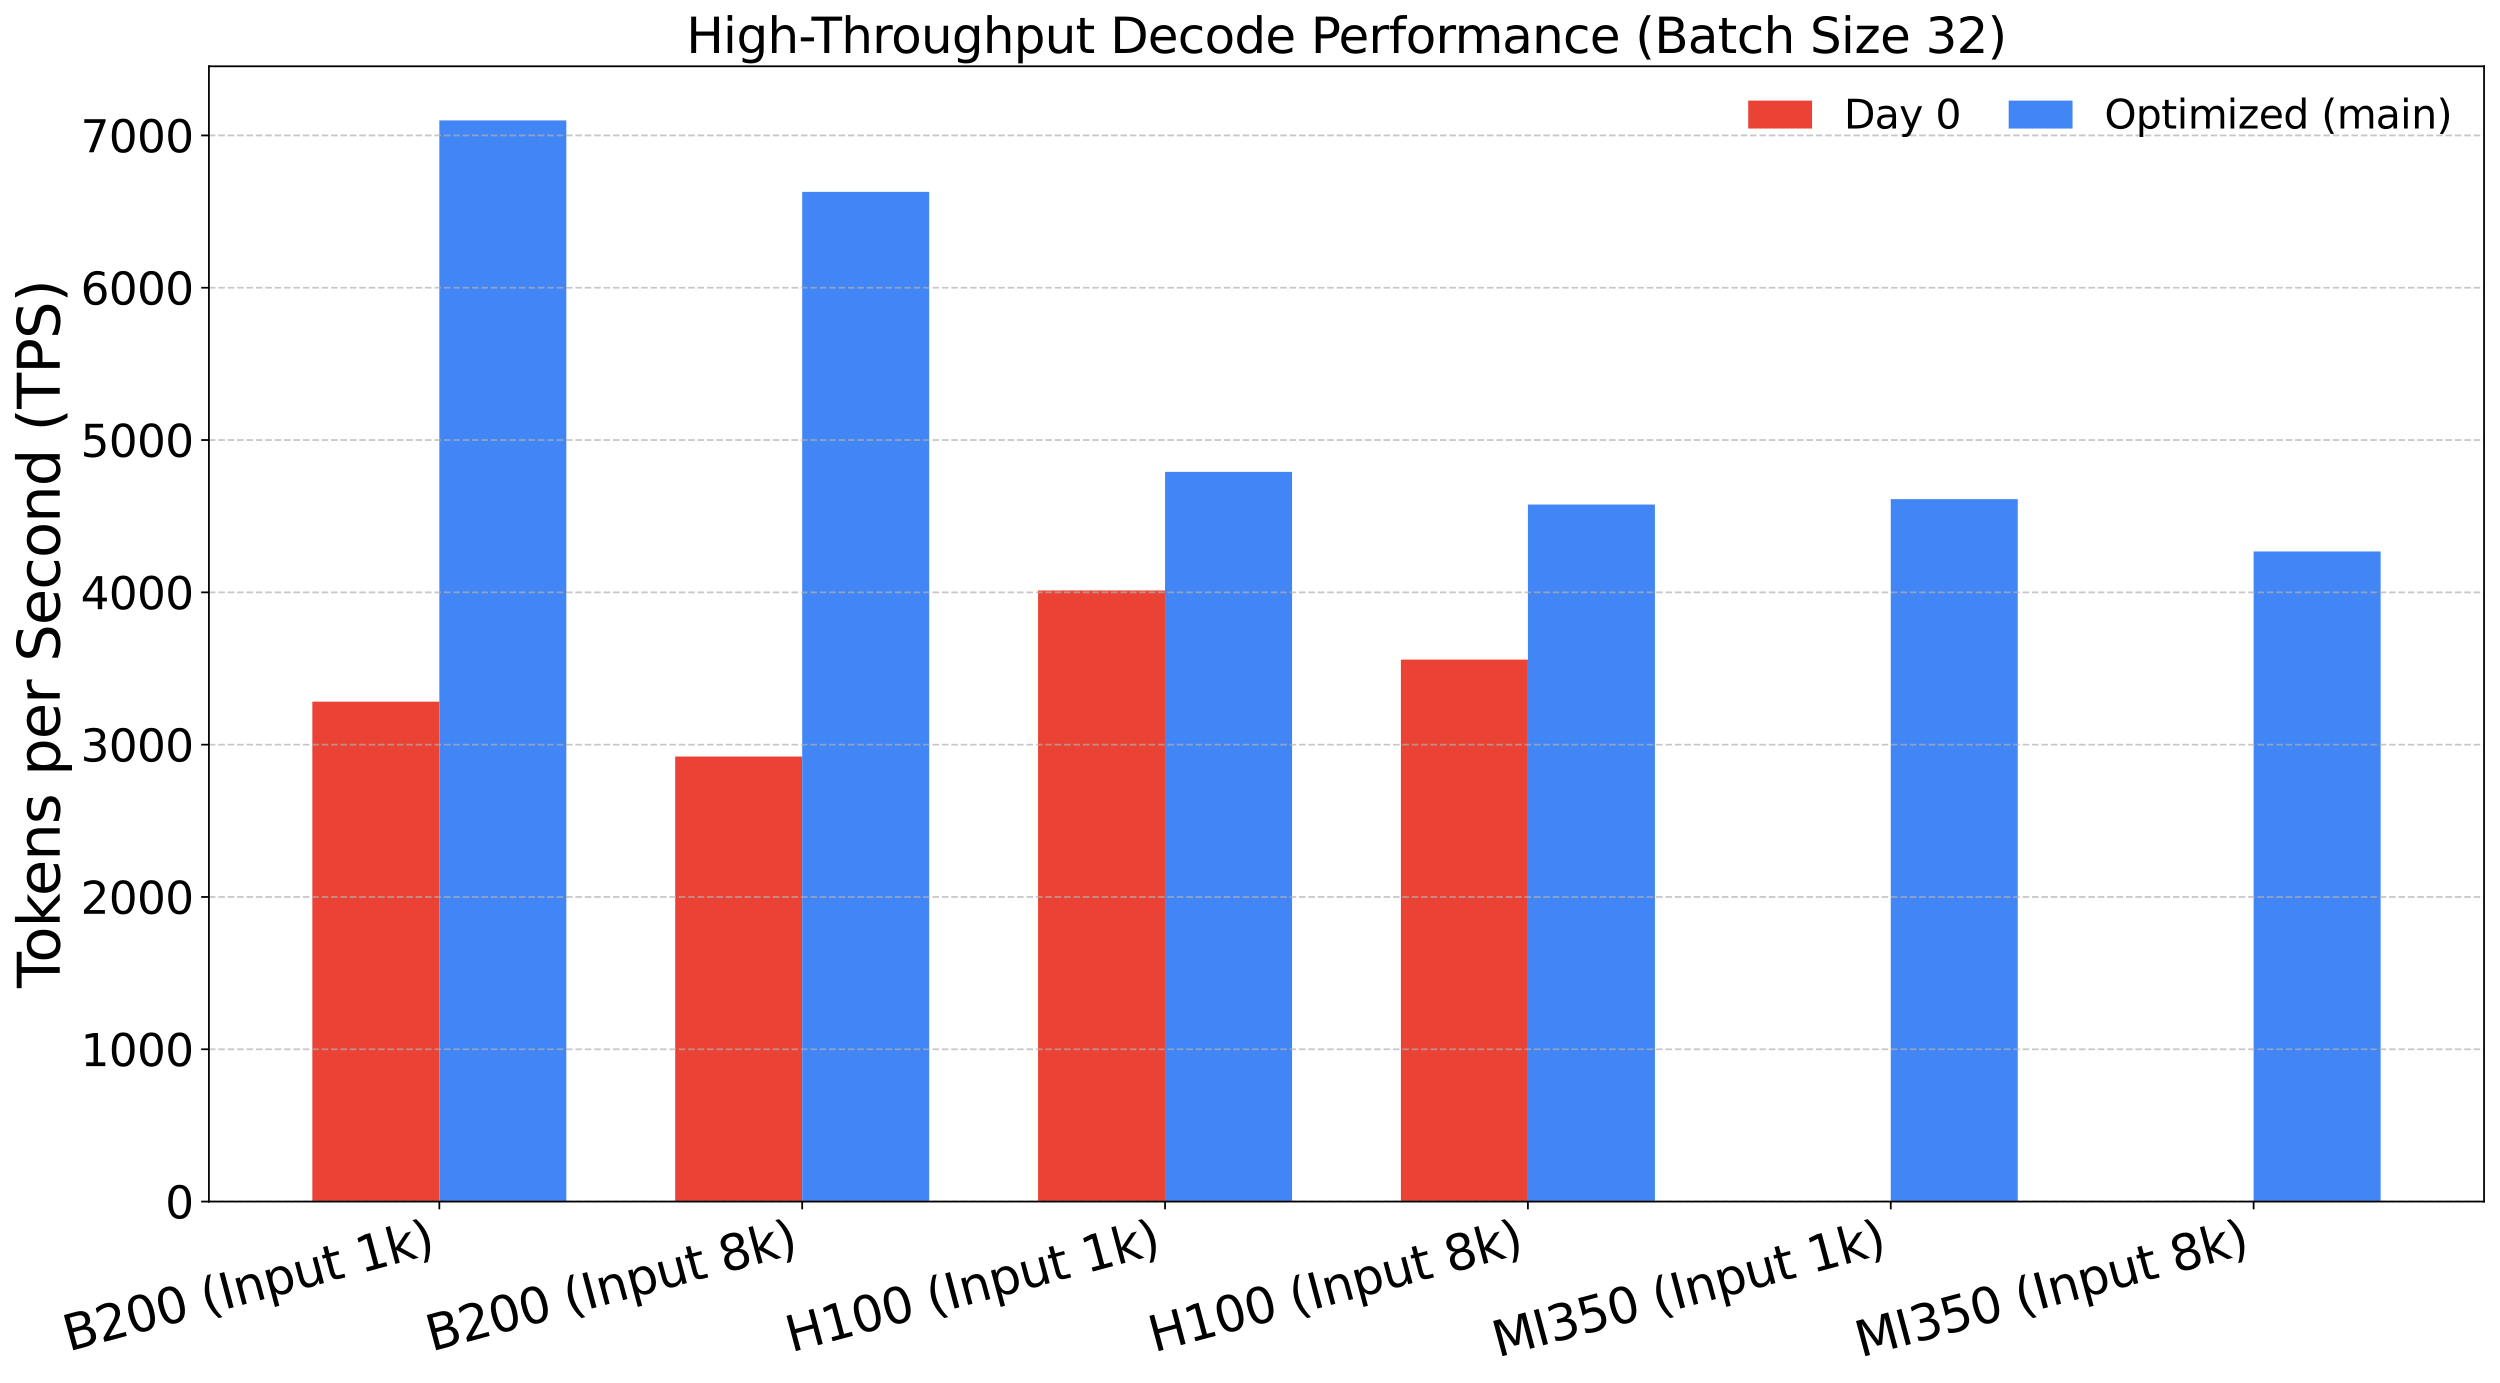 <?xml version="1.0" encoding="utf-8" standalone="no"?>
<!DOCTYPE svg PUBLIC "-//W3C//DTD SVG 1.1//EN"
  "http://www.w3.org/Graphics/SVG/1.1/DTD/svg11.dtd">
<svg xmlns:xlink="http://www.w3.org/1999/xlink" width="1127.983pt" height="624.092pt" viewBox="0 0 1127.983 624.092" xmlns="http://www.w3.org/2000/svg" version="1.1">
 <defs>
  <style type="text/css">*{stroke-linejoin: round; stroke-linecap: butt}</style>
 </defs>
 <g id="figure_1">
  <g id="patch_1">
   <path d="M 0 624.092 
L 1127.983 624.092 
L 1127.983 0 
L 0 0 
z
" style="fill: #ffffff"/>
  </g>
  <g id="axes_1">
   <g id="patch_2">
    <path d="M 94.263 542.138 
L 1120.783 542.138 
L 1120.783 29.917 
L 94.263 29.917 
z
" style="fill: #ffffff"/>
   </g>
   <g id="patch_3">
    <path d="M 140.923 542.138 
L 198.225 542.138 
L 198.225 316.577 
L 140.923 316.577 
z
" clip-path="url(#pd8fb180a34)" style="fill: #ea4335"/>
   </g>
   <g id="patch_4">
    <path d="M 304.642 542.138 
L 361.944 542.138 
L 361.944 341.337 
L 304.642 341.337 
z
" clip-path="url(#pd8fb180a34)" style="fill: #ea4335"/>
   </g>
   <g id="patch_5">
    <path d="M 468.362 542.138 
L 525.663 542.138 
L 525.663 266.416 
L 468.362 266.416 
z
" clip-path="url(#pd8fb180a34)" style="fill: #ea4335"/>
   </g>
   <g id="patch_6">
    <path d="M 632.081 542.138 
L 689.383 542.138 
L 689.383 297.595 
L 632.081 297.595 
z
" clip-path="url(#pd8fb180a34)" style="fill: #ea4335"/>
   </g>
   <g id="patch_7">
    <path d="M 0 0 
z
" clip-path="url(#pd8fb180a34)" style="fill: #ea4335"/>
   </g>
   <g id="patch_8">
    <path d="M 0 0 
z
" clip-path="url(#pd8fb180a34)" style="fill: #ea4335"/>
   </g>
   <g id="patch_9">
    <path d="M 198.225 542.138 
L 255.527 542.138 
L 255.527 54.308 
L 198.225 54.308 
z
" clip-path="url(#pd8fb180a34)" style="fill: #4285f4"/>
   </g>
   <g id="patch_10">
    <path d="M 361.944 542.138 
L 419.246 542.138 
L 419.246 86.56 
L 361.944 86.56 
z
" clip-path="url(#pd8fb180a34)" style="fill: #4285f4"/>
   </g>
   <g id="patch_11">
    <path d="M 525.663 542.138 
L 582.965 542.138 
L 582.965 212.913 
L 525.663 212.913 
z
" clip-path="url(#pd8fb180a34)" style="fill: #4285f4"/>
   </g>
   <g id="patch_12">
    <path d="M 689.383 542.138 
L 746.685 542.138 
L 746.685 227.633 
L 689.383 227.633 
z
" clip-path="url(#pd8fb180a34)" style="fill: #4285f4"/>
   </g>
   <g id="patch_13">
    <path d="M 853.102 542.138 
L 910.404 542.138 
L 910.404 225.195 
L 853.102 225.195 
z
" clip-path="url(#pd8fb180a34)" style="fill: #4285f4"/>
   </g>
   <g id="patch_14">
    <path d="M 1016.821 542.138 
L 1074.123 542.138 
L 1074.123 248.827 
L 1016.821 248.827 
z
" clip-path="url(#pd8fb180a34)" style="fill: #4285f4"/>
   </g>
   <g id="matplotlib.axis_1">
    <g id="xtick_1">
     <g id="line2d_1">
      <defs>
       <path id="md86cc0986c" d="M 0 0 
L 0 3.5 
" style="stroke: #000000; stroke-width: 0.8"/>
      </defs>
      <g>
       <use xlink:href="#md86cc0986c" x="198.225" y="542.138" style="stroke: #000000; stroke-width: 0.8"/>
      </g>
     </g>
     <g id="text_1">
      <!-- B200 (Input 1k) -->
      <g transform="translate(30.959 609.787) rotate(-15) scale(0.22 -0.22)">
       <defs>
        <path id="DejaVuSans-42" d="M 1259 2228 
L 1259 519 
L 2272 519 
Q 2781 519 3026 730 
Q 3272 941 3272 1375 
Q 3272 1813 3026 2020 
Q 2781 2228 2272 2228 
L 1259 2228 
z
M 1259 4147 
L 1259 2741 
L 2194 2741 
Q 2656 2741 2882 2914 
Q 3109 3088 3109 3444 
Q 3109 3797 2882 3972 
Q 2656 4147 2194 4147 
L 1259 4147 
z
M 628 4666 
L 2241 4666 
Q 2963 4666 3353 4366 
Q 3744 4066 3744 3513 
Q 3744 3084 3544 2831 
Q 3344 2578 2956 2516 
Q 3422 2416 3680 2098 
Q 3938 1781 3938 1306 
Q 3938 681 3513 340 
Q 3088 0 2303 0 
L 628 0 
L 628 4666 
z
" transform="scale(0.016)"/>
        <path id="DejaVuSans-32" d="M 1228 531 
L 3431 531 
L 3431 0 
L 469 0 
L 469 531 
Q 828 903 1448 1529 
Q 2069 2156 2228 2338 
Q 2531 2678 2651 2914 
Q 2772 3150 2772 3378 
Q 2772 3750 2511 3984 
Q 2250 4219 1831 4219 
Q 1534 4219 1204 4116 
Q 875 4013 500 3803 
L 500 4441 
Q 881 4594 1212 4672 
Q 1544 4750 1819 4750 
Q 2544 4750 2975 4387 
Q 3406 4025 3406 3419 
Q 3406 3131 3298 2873 
Q 3191 2616 2906 2266 
Q 2828 2175 2409 1742 
Q 1991 1309 1228 531 
z
" transform="scale(0.016)"/>
        <path id="DejaVuSans-30" d="M 2034 4250 
Q 1547 4250 1301 3770 
Q 1056 3291 1056 2328 
Q 1056 1369 1301 889 
Q 1547 409 2034 409 
Q 2525 409 2770 889 
Q 3016 1369 3016 2328 
Q 3016 3291 2770 3770 
Q 2525 4250 2034 4250 
z
M 2034 4750 
Q 2819 4750 3233 4129 
Q 3647 3509 3647 2328 
Q 3647 1150 3233 529 
Q 2819 -91 2034 -91 
Q 1250 -91 836 529 
Q 422 1150 422 2328 
Q 422 3509 836 4129 
Q 1250 4750 2034 4750 
z
" transform="scale(0.016)"/>
        <path id="DejaVuSans-20" transform="scale(0.016)"/>
        <path id="DejaVuSans-28" d="M 1984 4856 
Q 1566 4138 1362 3434 
Q 1159 2731 1159 2009 
Q 1159 1288 1364 580 
Q 1569 -128 1984 -844 
L 1484 -844 
Q 1016 -109 783 600 
Q 550 1309 550 2009 
Q 550 2706 781 3412 
Q 1013 4119 1484 4856 
L 1984 4856 
z
" transform="scale(0.016)"/>
        <path id="DejaVuSans-49" d="M 628 4666 
L 1259 4666 
L 1259 0 
L 628 0 
L 628 4666 
z
" transform="scale(0.016)"/>
        <path id="DejaVuSans-6e" d="M 3513 2113 
L 3513 0 
L 2938 0 
L 2938 2094 
Q 2938 2591 2744 2837 
Q 2550 3084 2163 3084 
Q 1697 3084 1428 2787 
Q 1159 2491 1159 1978 
L 1159 0 
L 581 0 
L 581 3500 
L 1159 3500 
L 1159 2956 
Q 1366 3272 1645 3428 
Q 1925 3584 2291 3584 
Q 2894 3584 3203 3211 
Q 3513 2838 3513 2113 
z
" transform="scale(0.016)"/>
        <path id="DejaVuSans-70" d="M 1159 525 
L 1159 -1331 
L 581 -1331 
L 581 3500 
L 1159 3500 
L 1159 2969 
Q 1341 3281 1617 3432 
Q 1894 3584 2278 3584 
Q 2916 3584 3314 3078 
Q 3713 2572 3713 1747 
Q 3713 922 3314 415 
Q 2916 -91 2278 -91 
Q 1894 -91 1617 61 
Q 1341 213 1159 525 
z
M 3116 1747 
Q 3116 2381 2855 2742 
Q 2594 3103 2138 3103 
Q 1681 3103 1420 2742 
Q 1159 2381 1159 1747 
Q 1159 1113 1420 752 
Q 1681 391 2138 391 
Q 2594 391 2855 752 
Q 3116 1113 3116 1747 
z
" transform="scale(0.016)"/>
        <path id="DejaVuSans-75" d="M 544 1381 
L 544 3500 
L 1119 3500 
L 1119 1403 
Q 1119 906 1312 657 
Q 1506 409 1894 409 
Q 2359 409 2629 706 
Q 2900 1003 2900 1516 
L 2900 3500 
L 3475 3500 
L 3475 0 
L 2900 0 
L 2900 538 
Q 2691 219 2414 64 
Q 2138 -91 1772 -91 
Q 1169 -91 856 284 
Q 544 659 544 1381 
z
M 1991 3584 
L 1991 3584 
z
" transform="scale(0.016)"/>
        <path id="DejaVuSans-74" d="M 1172 4494 
L 1172 3500 
L 2356 3500 
L 2356 3053 
L 1172 3053 
L 1172 1153 
Q 1172 725 1289 603 
Q 1406 481 1766 481 
L 2356 481 
L 2356 0 
L 1766 0 
Q 1100 0 847 248 
Q 594 497 594 1153 
L 594 3053 
L 172 3053 
L 172 3500 
L 594 3500 
L 594 4494 
L 1172 4494 
z
" transform="scale(0.016)"/>
        <path id="DejaVuSans-31" d="M 794 531 
L 1825 531 
L 1825 4091 
L 703 3866 
L 703 4441 
L 1819 4666 
L 2450 4666 
L 2450 531 
L 3481 531 
L 3481 0 
L 794 0 
L 794 531 
z
" transform="scale(0.016)"/>
        <path id="DejaVuSans-6b" d="M 581 4863 
L 1159 4863 
L 1159 1991 
L 2875 3500 
L 3609 3500 
L 1753 1863 
L 3688 0 
L 2938 0 
L 1159 1709 
L 1159 0 
L 581 0 
L 581 4863 
z
" transform="scale(0.016)"/>
        <path id="DejaVuSans-29" d="M 513 4856 
L 1013 4856 
Q 1481 4119 1714 3412 
Q 1947 2706 1947 2009 
Q 1947 1309 1714 600 
Q 1481 -109 1013 -844 
L 513 -844 
Q 928 -128 1133 580 
Q 1338 1288 1338 2009 
Q 1338 2731 1133 3434 
Q 928 4138 513 4856 
z
" transform="scale(0.016)"/>
       </defs>
       <use xlink:href="#DejaVuSans-42"/>
       <use xlink:href="#DejaVuSans-32" transform="translate(68.604 0)"/>
       <use xlink:href="#DejaVuSans-30" transform="translate(132.227 0)"/>
       <use xlink:href="#DejaVuSans-30" transform="translate(195.85 0)"/>
       <use xlink:href="#DejaVuSans-20" transform="translate(259.473 0)"/>
       <use xlink:href="#DejaVuSans-28" transform="translate(291.26 0)"/>
       <use xlink:href="#DejaVuSans-49" transform="translate(330.273 0)"/>
       <use xlink:href="#DejaVuSans-6e" transform="translate(359.766 0)"/>
       <use xlink:href="#DejaVuSans-70" transform="translate(423.145 0)"/>
       <use xlink:href="#DejaVuSans-75" transform="translate(486.621 0)"/>
       <use xlink:href="#DejaVuSans-74" transform="translate(550 0)"/>
       <use xlink:href="#DejaVuSans-20" transform="translate(589.209 0)"/>
       <use xlink:href="#DejaVuSans-31" transform="translate(620.996 0)"/>
       <use xlink:href="#DejaVuSans-6b" transform="translate(684.619 0)"/>
       <use xlink:href="#DejaVuSans-29" transform="translate(742.529 0)"/>
      </g>
     </g>
    </g>
    <g id="xtick_2">
     <g id="line2d_2">
      <g>
       <use xlink:href="#md86cc0986c" x="361.944" y="542.138" style="stroke: #000000; stroke-width: 0.8"/>
      </g>
     </g>
     <g id="text_2">
      <!-- B200 (Input 8k) -->
      <g transform="translate(194.678 609.787) rotate(-15) scale(0.22 -0.22)">
       <defs>
        <path id="DejaVuSans-38" d="M 2034 2216 
Q 1584 2216 1326 1975 
Q 1069 1734 1069 1313 
Q 1069 891 1326 650 
Q 1584 409 2034 409 
Q 2484 409 2743 651 
Q 3003 894 3003 1313 
Q 3003 1734 2745 1975 
Q 2488 2216 2034 2216 
z
M 1403 2484 
Q 997 2584 770 2862 
Q 544 3141 544 3541 
Q 544 4100 942 4425 
Q 1341 4750 2034 4750 
Q 2731 4750 3128 4425 
Q 3525 4100 3525 3541 
Q 3525 3141 3298 2862 
Q 3072 2584 2669 2484 
Q 3125 2378 3379 2068 
Q 3634 1759 3634 1313 
Q 3634 634 3220 271 
Q 2806 -91 2034 -91 
Q 1263 -91 848 271 
Q 434 634 434 1313 
Q 434 1759 690 2068 
Q 947 2378 1403 2484 
z
M 1172 3481 
Q 1172 3119 1398 2916 
Q 1625 2713 2034 2713 
Q 2441 2713 2670 2916 
Q 2900 3119 2900 3481 
Q 2900 3844 2670 4047 
Q 2441 4250 2034 4250 
Q 1625 4250 1398 4047 
Q 1172 3844 1172 3481 
z
" transform="scale(0.016)"/>
       </defs>
       <use xlink:href="#DejaVuSans-42"/>
       <use xlink:href="#DejaVuSans-32" transform="translate(68.604 0)"/>
       <use xlink:href="#DejaVuSans-30" transform="translate(132.227 0)"/>
       <use xlink:href="#DejaVuSans-30" transform="translate(195.85 0)"/>
       <use xlink:href="#DejaVuSans-20" transform="translate(259.473 0)"/>
       <use xlink:href="#DejaVuSans-28" transform="translate(291.26 0)"/>
       <use xlink:href="#DejaVuSans-49" transform="translate(330.273 0)"/>
       <use xlink:href="#DejaVuSans-6e" transform="translate(359.766 0)"/>
       <use xlink:href="#DejaVuSans-70" transform="translate(423.145 0)"/>
       <use xlink:href="#DejaVuSans-75" transform="translate(486.621 0)"/>
       <use xlink:href="#DejaVuSans-74" transform="translate(550 0)"/>
       <use xlink:href="#DejaVuSans-20" transform="translate(589.209 0)"/>
       <use xlink:href="#DejaVuSans-38" transform="translate(620.996 0)"/>
       <use xlink:href="#DejaVuSans-6b" transform="translate(684.619 0)"/>
       <use xlink:href="#DejaVuSans-29" transform="translate(742.529 0)"/>
      </g>
     </g>
    </g>
    <g id="xtick_3">
     <g id="line2d_3">
      <g>
       <use xlink:href="#md86cc0986c" x="525.663" y="542.138" style="stroke: #000000; stroke-width: 0.8"/>
      </g>
     </g>
     <g id="text_3">
      <!-- H100 (Input 1k) -->
      <g transform="translate(356.997 610.162) rotate(-15) scale(0.22 -0.22)">
       <defs>
        <path id="DejaVuSans-48" d="M 628 4666 
L 1259 4666 
L 1259 2753 
L 3553 2753 
L 3553 4666 
L 4184 4666 
L 4184 0 
L 3553 0 
L 3553 2222 
L 1259 2222 
L 1259 0 
L 628 0 
L 628 4666 
z
" transform="scale(0.016)"/>
       </defs>
       <use xlink:href="#DejaVuSans-48"/>
       <use xlink:href="#DejaVuSans-31" transform="translate(75.195 0)"/>
       <use xlink:href="#DejaVuSans-30" transform="translate(138.818 0)"/>
       <use xlink:href="#DejaVuSans-30" transform="translate(202.441 0)"/>
       <use xlink:href="#DejaVuSans-20" transform="translate(266.064 0)"/>
       <use xlink:href="#DejaVuSans-28" transform="translate(297.852 0)"/>
       <use xlink:href="#DejaVuSans-49" transform="translate(336.865 0)"/>
       <use xlink:href="#DejaVuSans-6e" transform="translate(366.357 0)"/>
       <use xlink:href="#DejaVuSans-70" transform="translate(429.736 0)"/>
       <use xlink:href="#DejaVuSans-75" transform="translate(493.213 0)"/>
       <use xlink:href="#DejaVuSans-74" transform="translate(556.592 0)"/>
       <use xlink:href="#DejaVuSans-20" transform="translate(595.801 0)"/>
       <use xlink:href="#DejaVuSans-31" transform="translate(627.588 0)"/>
       <use xlink:href="#DejaVuSans-6b" transform="translate(691.211 0)"/>
       <use xlink:href="#DejaVuSans-29" transform="translate(749.121 0)"/>
      </g>
     </g>
    </g>
    <g id="xtick_4">
     <g id="line2d_4">
      <g>
       <use xlink:href="#md86cc0986c" x="689.383" y="542.138" style="stroke: #000000; stroke-width: 0.8"/>
      </g>
     </g>
     <g id="text_4">
      <!-- H100 (Input 8k) -->
      <g transform="translate(520.716 610.162) rotate(-15) scale(0.22 -0.22)">
       <use xlink:href="#DejaVuSans-48"/>
       <use xlink:href="#DejaVuSans-31" transform="translate(75.195 0)"/>
       <use xlink:href="#DejaVuSans-30" transform="translate(138.818 0)"/>
       <use xlink:href="#DejaVuSans-30" transform="translate(202.441 0)"/>
       <use xlink:href="#DejaVuSans-20" transform="translate(266.064 0)"/>
       <use xlink:href="#DejaVuSans-28" transform="translate(297.852 0)"/>
       <use xlink:href="#DejaVuSans-49" transform="translate(336.865 0)"/>
       <use xlink:href="#DejaVuSans-6e" transform="translate(366.357 0)"/>
       <use xlink:href="#DejaVuSans-70" transform="translate(429.736 0)"/>
       <use xlink:href="#DejaVuSans-75" transform="translate(493.213 0)"/>
       <use xlink:href="#DejaVuSans-74" transform="translate(556.592 0)"/>
       <use xlink:href="#DejaVuSans-20" transform="translate(595.801 0)"/>
       <use xlink:href="#DejaVuSans-38" transform="translate(627.588 0)"/>
       <use xlink:href="#DejaVuSans-6b" transform="translate(691.211 0)"/>
       <use xlink:href="#DejaVuSans-29" transform="translate(749.121 0)"/>
      </g>
     </g>
    </g>
    <g id="xtick_5">
     <g id="line2d_5">
      <g>
       <use xlink:href="#md86cc0986c" x="853.102" y="542.138" style="stroke: #000000; stroke-width: 0.8"/>
      </g>
     </g>
     <g id="text_5">
      <!-- MI350 (Input 1k) -->
      <g transform="translate(675.812 612.473) rotate(-15) scale(0.22 -0.22)">
       <defs>
        <path id="DejaVuSans-4d" d="M 628 4666 
L 1569 4666 
L 2759 1491 
L 3956 4666 
L 4897 4666 
L 4897 0 
L 4281 0 
L 4281 4097 
L 3078 897 
L 2444 897 
L 1241 4097 
L 1241 0 
L 628 0 
L 628 4666 
z
" transform="scale(0.016)"/>
        <path id="DejaVuSans-33" d="M 2597 2516 
Q 3050 2419 3304 2112 
Q 3559 1806 3559 1356 
Q 3559 666 3084 287 
Q 2609 -91 1734 -91 
Q 1441 -91 1130 -33 
Q 819 25 488 141 
L 488 750 
Q 750 597 1062 519 
Q 1375 441 1716 441 
Q 2309 441 2620 675 
Q 2931 909 2931 1356 
Q 2931 1769 2642 2001 
Q 2353 2234 1838 2234 
L 1294 2234 
L 1294 2753 
L 1863 2753 
Q 2328 2753 2575 2939 
Q 2822 3125 2822 3475 
Q 2822 3834 2567 4026 
Q 2313 4219 1838 4219 
Q 1578 4219 1281 4162 
Q 984 4106 628 3988 
L 628 4550 
Q 988 4650 1302 4700 
Q 1616 4750 1894 4750 
Q 2613 4750 3031 4423 
Q 3450 4097 3450 3541 
Q 3450 3153 3228 2886 
Q 3006 2619 2597 2516 
z
" transform="scale(0.016)"/>
        <path id="DejaVuSans-35" d="M 691 4666 
L 3169 4666 
L 3169 4134 
L 1269 4134 
L 1269 2991 
Q 1406 3038 1543 3061 
Q 1681 3084 1819 3084 
Q 2600 3084 3056 2656 
Q 3513 2228 3513 1497 
Q 3513 744 3044 326 
Q 2575 -91 1722 -91 
Q 1428 -91 1123 -41 
Q 819 9 494 109 
L 494 744 
Q 775 591 1075 516 
Q 1375 441 1709 441 
Q 2250 441 2565 725 
Q 2881 1009 2881 1497 
Q 2881 1984 2565 2268 
Q 2250 2553 1709 2553 
Q 1456 2553 1204 2497 
Q 953 2441 691 2322 
L 691 4666 
z
" transform="scale(0.016)"/>
       </defs>
       <use xlink:href="#DejaVuSans-4d"/>
       <use xlink:href="#DejaVuSans-49" transform="translate(86.279 0)"/>
       <use xlink:href="#DejaVuSans-33" transform="translate(115.771 0)"/>
       <use xlink:href="#DejaVuSans-35" transform="translate(179.395 0)"/>
       <use xlink:href="#DejaVuSans-30" transform="translate(243.018 0)"/>
       <use xlink:href="#DejaVuSans-20" transform="translate(306.641 0)"/>
       <use xlink:href="#DejaVuSans-28" transform="translate(338.428 0)"/>
       <use xlink:href="#DejaVuSans-49" transform="translate(377.441 0)"/>
       <use xlink:href="#DejaVuSans-6e" transform="translate(406.934 0)"/>
       <use xlink:href="#DejaVuSans-70" transform="translate(470.312 0)"/>
       <use xlink:href="#DejaVuSans-75" transform="translate(533.789 0)"/>
       <use xlink:href="#DejaVuSans-74" transform="translate(597.168 0)"/>
       <use xlink:href="#DejaVuSans-20" transform="translate(636.377 0)"/>
       <use xlink:href="#DejaVuSans-31" transform="translate(668.164 0)"/>
       <use xlink:href="#DejaVuSans-6b" transform="translate(731.787 0)"/>
       <use xlink:href="#DejaVuSans-29" transform="translate(789.697 0)"/>
      </g>
     </g>
    </g>
    <g id="xtick_6">
     <g id="line2d_6">
      <g>
       <use xlink:href="#md86cc0986c" x="1016.821" y="542.138" style="stroke: #000000; stroke-width: 0.8"/>
      </g>
     </g>
     <g id="text_6">
      <!-- MI350 (Input 8k) -->
      <g transform="translate(839.531 612.473) rotate(-15) scale(0.22 -0.22)">
       <use xlink:href="#DejaVuSans-4d"/>
       <use xlink:href="#DejaVuSans-49" transform="translate(86.279 0)"/>
       <use xlink:href="#DejaVuSans-33" transform="translate(115.771 0)"/>
       <use xlink:href="#DejaVuSans-35" transform="translate(179.395 0)"/>
       <use xlink:href="#DejaVuSans-30" transform="translate(243.018 0)"/>
       <use xlink:href="#DejaVuSans-20" transform="translate(306.641 0)"/>
       <use xlink:href="#DejaVuSans-28" transform="translate(338.428 0)"/>
       <use xlink:href="#DejaVuSans-49" transform="translate(377.441 0)"/>
       <use xlink:href="#DejaVuSans-6e" transform="translate(406.934 0)"/>
       <use xlink:href="#DejaVuSans-70" transform="translate(470.312 0)"/>
       <use xlink:href="#DejaVuSans-75" transform="translate(533.789 0)"/>
       <use xlink:href="#DejaVuSans-74" transform="translate(597.168 0)"/>
       <use xlink:href="#DejaVuSans-20" transform="translate(636.377 0)"/>
       <use xlink:href="#DejaVuSans-38" transform="translate(668.164 0)"/>
       <use xlink:href="#DejaVuSans-6b" transform="translate(731.787 0)"/>
       <use xlink:href="#DejaVuSans-29" transform="translate(789.697 0)"/>
      </g>
     </g>
    </g>
   </g>
   <g id="matplotlib.axis_2">
    <g id="ytick_1">
     <g id="line2d_7">
      <path d="M 94.263 542.138 
L 1120.783 542.138 
" clip-path="url(#pd8fb180a34)" style="fill: none; stroke-dasharray: 2.96,1.28; stroke-dashoffset: 0; stroke: #b0b0b0; stroke-opacity: 0.7; stroke-width: 0.8"/>
     </g>
     <g id="line2d_8">
      <defs>
       <path id="m2e4dda079c" d="M 0 0 
L -3.5 0 
" style="stroke: #000000; stroke-width: 0.8"/>
      </defs>
      <g>
       <use xlink:href="#m2e4dda079c" x="94.263" y="542.138" style="stroke: #000000; stroke-width: 0.8"/>
      </g>
     </g>
     <g id="text_7">
      <!-- 0 -->
      <g transform="translate(74.538 549.737) scale(0.2 -0.2)">
       <use xlink:href="#DejaVuSans-30"/>
      </g>
     </g>
    </g>
    <g id="ytick_2">
     <g id="line2d_9">
      <path d="M 94.263 473.42 
L 1120.783 473.42 
" clip-path="url(#pd8fb180a34)" style="fill: none; stroke-dasharray: 2.96,1.28; stroke-dashoffset: 0; stroke: #b0b0b0; stroke-opacity: 0.7; stroke-width: 0.8"/>
     </g>
     <g id="line2d_10">
      <g>
       <use xlink:href="#m2e4dda079c" x="94.263" y="473.42" style="stroke: #000000; stroke-width: 0.8"/>
      </g>
     </g>
     <g id="text_8">
      <!-- 1000 -->
      <g transform="translate(36.363 481.018) scale(0.2 -0.2)">
       <use xlink:href="#DejaVuSans-31"/>
       <use xlink:href="#DejaVuSans-30" transform="translate(63.623 0)"/>
       <use xlink:href="#DejaVuSans-30" transform="translate(127.246 0)"/>
       <use xlink:href="#DejaVuSans-30" transform="translate(190.869 0)"/>
      </g>
     </g>
    </g>
    <g id="ytick_3">
     <g id="line2d_11">
      <path d="M 94.263 404.702 
L 1120.783 404.702 
" clip-path="url(#pd8fb180a34)" style="fill: none; stroke-dasharray: 2.96,1.28; stroke-dashoffset: 0; stroke: #b0b0b0; stroke-opacity: 0.7; stroke-width: 0.8"/>
     </g>
     <g id="line2d_12">
      <g>
       <use xlink:href="#m2e4dda079c" x="94.263" y="404.702" style="stroke: #000000; stroke-width: 0.8"/>
      </g>
     </g>
     <g id="text_9">
      <!-- 2000 -->
      <g transform="translate(36.363 412.3) scale(0.2 -0.2)">
       <use xlink:href="#DejaVuSans-32"/>
       <use xlink:href="#DejaVuSans-30" transform="translate(63.623 0)"/>
       <use xlink:href="#DejaVuSans-30" transform="translate(127.246 0)"/>
       <use xlink:href="#DejaVuSans-30" transform="translate(190.869 0)"/>
      </g>
     </g>
    </g>
    <g id="ytick_4">
     <g id="line2d_13">
      <path d="M 94.263 335.984 
L 1120.783 335.984 
" clip-path="url(#pd8fb180a34)" style="fill: none; stroke-dasharray: 2.96,1.28; stroke-dashoffset: 0; stroke: #b0b0b0; stroke-opacity: 0.7; stroke-width: 0.8"/>
     </g>
     <g id="line2d_14">
      <g>
       <use xlink:href="#m2e4dda079c" x="94.263" y="335.984" style="stroke: #000000; stroke-width: 0.8"/>
      </g>
     </g>
     <g id="text_10">
      <!-- 3000 -->
      <g transform="translate(36.363 343.582) scale(0.2 -0.2)">
       <use xlink:href="#DejaVuSans-33"/>
       <use xlink:href="#DejaVuSans-30" transform="translate(63.623 0)"/>
       <use xlink:href="#DejaVuSans-30" transform="translate(127.246 0)"/>
       <use xlink:href="#DejaVuSans-30" transform="translate(190.869 0)"/>
      </g>
     </g>
    </g>
    <g id="ytick_5">
     <g id="line2d_15">
      <path d="M 94.263 267.265 
L 1120.783 267.265 
" clip-path="url(#pd8fb180a34)" style="fill: none; stroke-dasharray: 2.96,1.28; stroke-dashoffset: 0; stroke: #b0b0b0; stroke-opacity: 0.7; stroke-width: 0.8"/>
     </g>
     <g id="line2d_16">
      <g>
       <use xlink:href="#m2e4dda079c" x="94.263" y="267.265" style="stroke: #000000; stroke-width: 0.8"/>
      </g>
     </g>
     <g id="text_11">
      <!-- 4000 -->
      <g transform="translate(36.363 274.864) scale(0.2 -0.2)">
       <defs>
        <path id="DejaVuSans-34" d="M 2419 4116 
L 825 1625 
L 2419 1625 
L 2419 4116 
z
M 2253 4666 
L 3047 4666 
L 3047 1625 
L 3713 1625 
L 3713 1100 
L 3047 1100 
L 3047 0 
L 2419 0 
L 2419 1100 
L 313 1100 
L 313 1709 
L 2253 4666 
z
" transform="scale(0.016)"/>
       </defs>
       <use xlink:href="#DejaVuSans-34"/>
       <use xlink:href="#DejaVuSans-30" transform="translate(63.623 0)"/>
       <use xlink:href="#DejaVuSans-30" transform="translate(127.246 0)"/>
       <use xlink:href="#DejaVuSans-30" transform="translate(190.869 0)"/>
      </g>
     </g>
    </g>
    <g id="ytick_6">
     <g id="line2d_17">
      <path d="M 94.263 198.547 
L 1120.783 198.547 
" clip-path="url(#pd8fb180a34)" style="fill: none; stroke-dasharray: 2.96,1.28; stroke-dashoffset: 0; stroke: #b0b0b0; stroke-opacity: 0.7; stroke-width: 0.8"/>
     </g>
     <g id="line2d_18">
      <g>
       <use xlink:href="#m2e4dda079c" x="94.263" y="198.547" style="stroke: #000000; stroke-width: 0.8"/>
      </g>
     </g>
     <g id="text_12">
      <!-- 5000 -->
      <g transform="translate(36.363 206.145) scale(0.2 -0.2)">
       <use xlink:href="#DejaVuSans-35"/>
       <use xlink:href="#DejaVuSans-30" transform="translate(63.623 0)"/>
       <use xlink:href="#DejaVuSans-30" transform="translate(127.246 0)"/>
       <use xlink:href="#DejaVuSans-30" transform="translate(190.869 0)"/>
      </g>
     </g>
    </g>
    <g id="ytick_7">
     <g id="line2d_19">
      <path d="M 94.263 129.829 
L 1120.783 129.829 
" clip-path="url(#pd8fb180a34)" style="fill: none; stroke-dasharray: 2.96,1.28; stroke-dashoffset: 0; stroke: #b0b0b0; stroke-opacity: 0.7; stroke-width: 0.8"/>
     </g>
     <g id="line2d_20">
      <g>
       <use xlink:href="#m2e4dda079c" x="94.263" y="129.829" style="stroke: #000000; stroke-width: 0.8"/>
      </g>
     </g>
     <g id="text_13">
      <!-- 6000 -->
      <g transform="translate(36.363 137.427) scale(0.2 -0.2)">
       <defs>
        <path id="DejaVuSans-36" d="M 2113 2584 
Q 1688 2584 1439 2293 
Q 1191 2003 1191 1497 
Q 1191 994 1439 701 
Q 1688 409 2113 409 
Q 2538 409 2786 701 
Q 3034 994 3034 1497 
Q 3034 2003 2786 2293 
Q 2538 2584 2113 2584 
z
M 3366 4563 
L 3366 3988 
Q 3128 4100 2886 4159 
Q 2644 4219 2406 4219 
Q 1781 4219 1451 3797 
Q 1122 3375 1075 2522 
Q 1259 2794 1537 2939 
Q 1816 3084 2150 3084 
Q 2853 3084 3261 2657 
Q 3669 2231 3669 1497 
Q 3669 778 3244 343 
Q 2819 -91 2113 -91 
Q 1303 -91 875 529 
Q 447 1150 447 2328 
Q 447 3434 972 4092 
Q 1497 4750 2381 4750 
Q 2619 4750 2861 4703 
Q 3103 4656 3366 4563 
z
" transform="scale(0.016)"/>
       </defs>
       <use xlink:href="#DejaVuSans-36"/>
       <use xlink:href="#DejaVuSans-30" transform="translate(63.623 0)"/>
       <use xlink:href="#DejaVuSans-30" transform="translate(127.246 0)"/>
       <use xlink:href="#DejaVuSans-30" transform="translate(190.869 0)"/>
      </g>
     </g>
    </g>
    <g id="ytick_8">
     <g id="line2d_21">
      <path d="M 94.263 61.11 
L 1120.783 61.11 
" clip-path="url(#pd8fb180a34)" style="fill: none; stroke-dasharray: 2.96,1.28; stroke-dashoffset: 0; stroke: #b0b0b0; stroke-opacity: 0.7; stroke-width: 0.8"/>
     </g>
     <g id="line2d_22">
      <g>
       <use xlink:href="#m2e4dda079c" x="94.263" y="61.11" style="stroke: #000000; stroke-width: 0.8"/>
      </g>
     </g>
     <g id="text_14">
      <!-- 7000 -->
      <g transform="translate(36.363 68.709) scale(0.2 -0.2)">
       <defs>
        <path id="DejaVuSans-37" d="M 525 4666 
L 3525 4666 
L 3525 4397 
L 1831 0 
L 1172 0 
L 2766 4134 
L 525 4134 
L 525 4666 
z
" transform="scale(0.016)"/>
       </defs>
       <use xlink:href="#DejaVuSans-37"/>
       <use xlink:href="#DejaVuSans-30" transform="translate(63.623 0)"/>
       <use xlink:href="#DejaVuSans-30" transform="translate(127.246 0)"/>
       <use xlink:href="#DejaVuSans-30" transform="translate(190.869 0)"/>
      </g>
     </g>
    </g>
    <g id="text_15">
     <!-- Tokens per Second (TPS) -->
     <g transform="translate(26.956 445.791) rotate(-90) scale(0.26 -0.26)">
      <defs>
       <path id="DejaVuSans-54" d="M -19 4666 
L 3928 4666 
L 3928 4134 
L 2272 4134 
L 2272 0 
L 1638 0 
L 1638 4134 
L -19 4134 
L -19 4666 
z
" transform="scale(0.016)"/>
       <path id="DejaVuSans-6f" d="M 1959 3097 
Q 1497 3097 1228 2736 
Q 959 2375 959 1747 
Q 959 1119 1226 758 
Q 1494 397 1959 397 
Q 2419 397 2687 759 
Q 2956 1122 2956 1747 
Q 2956 2369 2687 2733 
Q 2419 3097 1959 3097 
z
M 1959 3584 
Q 2709 3584 3137 3096 
Q 3566 2609 3566 1747 
Q 3566 888 3137 398 
Q 2709 -91 1959 -91 
Q 1206 -91 779 398 
Q 353 888 353 1747 
Q 353 2609 779 3096 
Q 1206 3584 1959 3584 
z
" transform="scale(0.016)"/>
       <path id="DejaVuSans-65" d="M 3597 1894 
L 3597 1613 
L 953 1613 
Q 991 1019 1311 708 
Q 1631 397 2203 397 
Q 2534 397 2845 478 
Q 3156 559 3463 722 
L 3463 178 
Q 3153 47 2828 -22 
Q 2503 -91 2169 -91 
Q 1331 -91 842 396 
Q 353 884 353 1716 
Q 353 2575 817 3079 
Q 1281 3584 2069 3584 
Q 2775 3584 3186 3129 
Q 3597 2675 3597 1894 
z
M 3022 2063 
Q 3016 2534 2758 2815 
Q 2500 3097 2075 3097 
Q 1594 3097 1305 2825 
Q 1016 2553 972 2059 
L 3022 2063 
z
" transform="scale(0.016)"/>
       <path id="DejaVuSans-73" d="M 2834 3397 
L 2834 2853 
Q 2591 2978 2328 3040 
Q 2066 3103 1784 3103 
Q 1356 3103 1142 2972 
Q 928 2841 928 2578 
Q 928 2378 1081 2264 
Q 1234 2150 1697 2047 
L 1894 2003 
Q 2506 1872 2764 1633 
Q 3022 1394 3022 966 
Q 3022 478 2636 193 
Q 2250 -91 1575 -91 
Q 1294 -91 989 -36 
Q 684 19 347 128 
L 347 722 
Q 666 556 975 473 
Q 1284 391 1588 391 
Q 1994 391 2212 530 
Q 2431 669 2431 922 
Q 2431 1156 2273 1281 
Q 2116 1406 1581 1522 
L 1381 1569 
Q 847 1681 609 1914 
Q 372 2147 372 2553 
Q 372 3047 722 3315 
Q 1072 3584 1716 3584 
Q 2034 3584 2315 3537 
Q 2597 3491 2834 3397 
z
" transform="scale(0.016)"/>
       <path id="DejaVuSans-72" d="M 2631 2963 
Q 2534 3019 2420 3045 
Q 2306 3072 2169 3072 
Q 1681 3072 1420 2755 
Q 1159 2438 1159 1844 
L 1159 0 
L 581 0 
L 581 3500 
L 1159 3500 
L 1159 2956 
Q 1341 3275 1631 3429 
Q 1922 3584 2338 3584 
Q 2397 3584 2469 3576 
Q 2541 3569 2628 3553 
L 2631 2963 
z
" transform="scale(0.016)"/>
       <path id="DejaVuSans-53" d="M 3425 4513 
L 3425 3897 
Q 3066 4069 2747 4153 
Q 2428 4238 2131 4238 
Q 1616 4238 1336 4038 
Q 1056 3838 1056 3469 
Q 1056 3159 1242 3001 
Q 1428 2844 1947 2747 
L 2328 2669 
Q 3034 2534 3370 2195 
Q 3706 1856 3706 1288 
Q 3706 609 3251 259 
Q 2797 -91 1919 -91 
Q 1588 -91 1214 -16 
Q 841 59 441 206 
L 441 856 
Q 825 641 1194 531 
Q 1563 422 1919 422 
Q 2459 422 2753 634 
Q 3047 847 3047 1241 
Q 3047 1584 2836 1778 
Q 2625 1972 2144 2069 
L 1759 2144 
Q 1053 2284 737 2584 
Q 422 2884 422 3419 
Q 422 4038 858 4394 
Q 1294 4750 2059 4750 
Q 2388 4750 2728 4690 
Q 3069 4631 3425 4513 
z
" transform="scale(0.016)"/>
       <path id="DejaVuSans-63" d="M 3122 3366 
L 3122 2828 
Q 2878 2963 2633 3030 
Q 2388 3097 2138 3097 
Q 1578 3097 1268 2742 
Q 959 2388 959 1747 
Q 959 1106 1268 751 
Q 1578 397 2138 397 
Q 2388 397 2633 464 
Q 2878 531 3122 666 
L 3122 134 
Q 2881 22 2623 -34 
Q 2366 -91 2075 -91 
Q 1284 -91 818 406 
Q 353 903 353 1747 
Q 353 2603 823 3093 
Q 1294 3584 2113 3584 
Q 2378 3584 2631 3529 
Q 2884 3475 3122 3366 
z
" transform="scale(0.016)"/>
       <path id="DejaVuSans-64" d="M 2906 2969 
L 2906 4863 
L 3481 4863 
L 3481 0 
L 2906 0 
L 2906 525 
Q 2725 213 2448 61 
Q 2172 -91 1784 -91 
Q 1150 -91 751 415 
Q 353 922 353 1747 
Q 353 2572 751 3078 
Q 1150 3584 1784 3584 
Q 2172 3584 2448 3432 
Q 2725 3281 2906 2969 
z
M 947 1747 
Q 947 1113 1208 752 
Q 1469 391 1925 391 
Q 2381 391 2643 752 
Q 2906 1113 2906 1747 
Q 2906 2381 2643 2742 
Q 2381 3103 1925 3103 
Q 1469 3103 1208 2742 
Q 947 2381 947 1747 
z
" transform="scale(0.016)"/>
       <path id="DejaVuSans-50" d="M 1259 4147 
L 1259 2394 
L 2053 2394 
Q 2494 2394 2734 2622 
Q 2975 2850 2975 3272 
Q 2975 3691 2734 3919 
Q 2494 4147 2053 4147 
L 1259 4147 
z
M 628 4666 
L 2053 4666 
Q 2838 4666 3239 4311 
Q 3641 3956 3641 3272 
Q 3641 2581 3239 2228 
Q 2838 1875 2053 1875 
L 1259 1875 
L 1259 0 
L 628 0 
L 628 4666 
z
" transform="scale(0.016)"/>
      </defs>
      <use xlink:href="#DejaVuSans-54"/>
      <use xlink:href="#DejaVuSans-6f" transform="translate(44.084 0)"/>
      <use xlink:href="#DejaVuSans-6b" transform="translate(105.266 0)"/>
      <use xlink:href="#DejaVuSans-65" transform="translate(159.551 0)"/>
      <use xlink:href="#DejaVuSans-6e" transform="translate(221.074 0)"/>
      <use xlink:href="#DejaVuSans-73" transform="translate(284.453 0)"/>
      <use xlink:href="#DejaVuSans-20" transform="translate(336.553 0)"/>
      <use xlink:href="#DejaVuSans-70" transform="translate(368.34 0)"/>
      <use xlink:href="#DejaVuSans-65" transform="translate(431.816 0)"/>
      <use xlink:href="#DejaVuSans-72" transform="translate(493.34 0)"/>
      <use xlink:href="#DejaVuSans-20" transform="translate(534.453 0)"/>
      <use xlink:href="#DejaVuSans-53" transform="translate(566.24 0)"/>
      <use xlink:href="#DejaVuSans-65" transform="translate(629.717 0)"/>
      <use xlink:href="#DejaVuSans-63" transform="translate(691.24 0)"/>
      <use xlink:href="#DejaVuSans-6f" transform="translate(746.221 0)"/>
      <use xlink:href="#DejaVuSans-6e" transform="translate(807.402 0)"/>
      <use xlink:href="#DejaVuSans-64" transform="translate(870.781 0)"/>
      <use xlink:href="#DejaVuSans-20" transform="translate(934.258 0)"/>
      <use xlink:href="#DejaVuSans-28" transform="translate(966.045 0)"/>
      <use xlink:href="#DejaVuSans-54" transform="translate(1005.059 0)"/>
      <use xlink:href="#DejaVuSans-50" transform="translate(1066.143 0)"/>
      <use xlink:href="#DejaVuSans-53" transform="translate(1126.445 0)"/>
      <use xlink:href="#DejaVuSans-29" transform="translate(1189.922 0)"/>
     </g>
    </g>
   </g>
   <g id="patch_15">
    <path d="M 94.263 542.138 
L 94.263 29.917 
" style="fill: none; stroke: #000000; stroke-width: 0.8; stroke-linejoin: miter; stroke-linecap: square"/>
   </g>
   <g id="patch_16">
    <path d="M 1120.783 542.138 
L 1120.783 29.917 
" style="fill: none; stroke: #000000; stroke-width: 0.8; stroke-linejoin: miter; stroke-linecap: square"/>
   </g>
   <g id="patch_17">
    <path d="M 94.263 542.138 
L 1120.783 542.138 
" style="fill: none; stroke: #000000; stroke-width: 0.8; stroke-linejoin: miter; stroke-linecap: square"/>
   </g>
   <g id="patch_18">
    <path d="M 94.263 29.917 
L 1120.783 29.917 
" style="fill: none; stroke: #000000; stroke-width: 0.8; stroke-linejoin: miter; stroke-linecap: square"/>
   </g>
   <g id="text_16">
    <!-- High-Throughput Decode Performance (Batch Size 32) -->
    <g transform="translate(309.657 23.917) scale(0.22 -0.22)">
     <defs>
      <path id="DejaVuSans-69" d="M 603 3500 
L 1178 3500 
L 1178 0 
L 603 0 
L 603 3500 
z
M 603 4863 
L 1178 4863 
L 1178 4134 
L 603 4134 
L 603 4863 
z
" transform="scale(0.016)"/>
      <path id="DejaVuSans-67" d="M 2906 1791 
Q 2906 2416 2648 2759 
Q 2391 3103 1925 3103 
Q 1463 3103 1205 2759 
Q 947 2416 947 1791 
Q 947 1169 1205 825 
Q 1463 481 1925 481 
Q 2391 481 2648 825 
Q 2906 1169 2906 1791 
z
M 3481 434 
Q 3481 -459 3084 -895 
Q 2688 -1331 1869 -1331 
Q 1566 -1331 1297 -1286 
Q 1028 -1241 775 -1147 
L 775 -588 
Q 1028 -725 1275 -790 
Q 1522 -856 1778 -856 
Q 2344 -856 2625 -561 
Q 2906 -266 2906 331 
L 2906 616 
Q 2728 306 2450 153 
Q 2172 0 1784 0 
Q 1141 0 747 490 
Q 353 981 353 1791 
Q 353 2603 747 3093 
Q 1141 3584 1784 3584 
Q 2172 3584 2450 3431 
Q 2728 3278 2906 2969 
L 2906 3500 
L 3481 3500 
L 3481 434 
z
" transform="scale(0.016)"/>
      <path id="DejaVuSans-68" d="M 3513 2113 
L 3513 0 
L 2938 0 
L 2938 2094 
Q 2938 2591 2744 2837 
Q 2550 3084 2163 3084 
Q 1697 3084 1428 2787 
Q 1159 2491 1159 1978 
L 1159 0 
L 581 0 
L 581 4863 
L 1159 4863 
L 1159 2956 
Q 1366 3272 1645 3428 
Q 1925 3584 2291 3584 
Q 2894 3584 3203 3211 
Q 3513 2838 3513 2113 
z
" transform="scale(0.016)"/>
      <path id="DejaVuSans-2d" d="M 313 2009 
L 1997 2009 
L 1997 1497 
L 313 1497 
L 313 2009 
z
" transform="scale(0.016)"/>
      <path id="DejaVuSans-44" d="M 1259 4147 
L 1259 519 
L 2022 519 
Q 2988 519 3436 956 
Q 3884 1394 3884 2338 
Q 3884 3275 3436 3711 
Q 2988 4147 2022 4147 
L 1259 4147 
z
M 628 4666 
L 1925 4666 
Q 3281 4666 3915 4102 
Q 4550 3538 4550 2338 
Q 4550 1131 3912 565 
Q 3275 0 1925 0 
L 628 0 
L 628 4666 
z
" transform="scale(0.016)"/>
      <path id="DejaVuSans-66" d="M 2375 4863 
L 2375 4384 
L 1825 4384 
Q 1516 4384 1395 4259 
Q 1275 4134 1275 3809 
L 1275 3500 
L 2222 3500 
L 2222 3053 
L 1275 3053 
L 1275 0 
L 697 0 
L 697 3053 
L 147 3053 
L 147 3500 
L 697 3500 
L 697 3744 
Q 697 4328 969 4595 
Q 1241 4863 1831 4863 
L 2375 4863 
z
" transform="scale(0.016)"/>
      <path id="DejaVuSans-6d" d="M 3328 2828 
Q 3544 3216 3844 3400 
Q 4144 3584 4550 3584 
Q 5097 3584 5394 3201 
Q 5691 2819 5691 2113 
L 5691 0 
L 5113 0 
L 5113 2094 
Q 5113 2597 4934 2840 
Q 4756 3084 4391 3084 
Q 3944 3084 3684 2787 
Q 3425 2491 3425 1978 
L 3425 0 
L 2847 0 
L 2847 2094 
Q 2847 2600 2669 2842 
Q 2491 3084 2119 3084 
Q 1678 3084 1418 2786 
Q 1159 2488 1159 1978 
L 1159 0 
L 581 0 
L 581 3500 
L 1159 3500 
L 1159 2956 
Q 1356 3278 1631 3431 
Q 1906 3584 2284 3584 
Q 2666 3584 2933 3390 
Q 3200 3197 3328 2828 
z
" transform="scale(0.016)"/>
      <path id="DejaVuSans-61" d="M 2194 1759 
Q 1497 1759 1228 1600 
Q 959 1441 959 1056 
Q 959 750 1161 570 
Q 1363 391 1709 391 
Q 2188 391 2477 730 
Q 2766 1069 2766 1631 
L 2766 1759 
L 2194 1759 
z
M 3341 1997 
L 3341 0 
L 2766 0 
L 2766 531 
Q 2569 213 2275 61 
Q 1981 -91 1556 -91 
Q 1019 -91 701 211 
Q 384 513 384 1019 
Q 384 1609 779 1909 
Q 1175 2209 1959 2209 
L 2766 2209 
L 2766 2266 
Q 2766 2663 2505 2880 
Q 2244 3097 1772 3097 
Q 1472 3097 1187 3025 
Q 903 2953 641 2809 
L 641 3341 
Q 956 3463 1253 3523 
Q 1550 3584 1831 3584 
Q 2591 3584 2966 3190 
Q 3341 2797 3341 1997 
z
" transform="scale(0.016)"/>
      <path id="DejaVuSans-7a" d="M 353 3500 
L 3084 3500 
L 3084 2975 
L 922 459 
L 3084 459 
L 3084 0 
L 275 0 
L 275 525 
L 2438 3041 
L 353 3041 
L 353 3500 
z
" transform="scale(0.016)"/>
     </defs>
     <use xlink:href="#DejaVuSans-48"/>
     <use xlink:href="#DejaVuSans-69" transform="translate(75.195 0)"/>
     <use xlink:href="#DejaVuSans-67" transform="translate(102.979 0)"/>
     <use xlink:href="#DejaVuSans-68" transform="translate(166.455 0)"/>
     <use xlink:href="#DejaVuSans-2d" transform="translate(229.834 0)"/>
     <use xlink:href="#DejaVuSans-54" transform="translate(256.793 0)"/>
     <use xlink:href="#DejaVuSans-68" transform="translate(317.877 0)"/>
     <use xlink:href="#DejaVuSans-72" transform="translate(381.256 0)"/>
     <use xlink:href="#DejaVuSans-6f" transform="translate(420.119 0)"/>
     <use xlink:href="#DejaVuSans-75" transform="translate(481.301 0)"/>
     <use xlink:href="#DejaVuSans-67" transform="translate(544.68 0)"/>
     <use xlink:href="#DejaVuSans-68" transform="translate(608.156 0)"/>
     <use xlink:href="#DejaVuSans-70" transform="translate(671.535 0)"/>
     <use xlink:href="#DejaVuSans-75" transform="translate(735.012 0)"/>
     <use xlink:href="#DejaVuSans-74" transform="translate(798.391 0)"/>
     <use xlink:href="#DejaVuSans-20" transform="translate(837.6 0)"/>
     <use xlink:href="#DejaVuSans-44" transform="translate(869.387 0)"/>
     <use xlink:href="#DejaVuSans-65" transform="translate(946.389 0)"/>
     <use xlink:href="#DejaVuSans-63" transform="translate(1007.912 0)"/>
     <use xlink:href="#DejaVuSans-6f" transform="translate(1062.893 0)"/>
     <use xlink:href="#DejaVuSans-64" transform="translate(1124.074 0)"/>
     <use xlink:href="#DejaVuSans-65" transform="translate(1187.551 0)"/>
     <use xlink:href="#DejaVuSans-20" transform="translate(1249.074 0)"/>
     <use xlink:href="#DejaVuSans-50" transform="translate(1280.861 0)"/>
     <use xlink:href="#DejaVuSans-65" transform="translate(1337.539 0)"/>
     <use xlink:href="#DejaVuSans-72" transform="translate(1399.062 0)"/>
     <use xlink:href="#DejaVuSans-66" transform="translate(1440.176 0)"/>
     <use xlink:href="#DejaVuSans-6f" transform="translate(1475.381 0)"/>
     <use xlink:href="#DejaVuSans-72" transform="translate(1536.562 0)"/>
     <use xlink:href="#DejaVuSans-6d" transform="translate(1575.926 0)"/>
     <use xlink:href="#DejaVuSans-61" transform="translate(1673.338 0)"/>
     <use xlink:href="#DejaVuSans-6e" transform="translate(1734.617 0)"/>
     <use xlink:href="#DejaVuSans-63" transform="translate(1797.996 0)"/>
     <use xlink:href="#DejaVuSans-65" transform="translate(1852.977 0)"/>
     <use xlink:href="#DejaVuSans-20" transform="translate(1914.5 0)"/>
     <use xlink:href="#DejaVuSans-28" transform="translate(1946.287 0)"/>
     <use xlink:href="#DejaVuSans-42" transform="translate(1985.301 0)"/>
     <use xlink:href="#DejaVuSans-61" transform="translate(2053.904 0)"/>
     <use xlink:href="#DejaVuSans-74" transform="translate(2115.184 0)"/>
     <use xlink:href="#DejaVuSans-63" transform="translate(2154.393 0)"/>
     <use xlink:href="#DejaVuSans-68" transform="translate(2209.373 0)"/>
     <use xlink:href="#DejaVuSans-20" transform="translate(2272.752 0)"/>
     <use xlink:href="#DejaVuSans-53" transform="translate(2304.539 0)"/>
     <use xlink:href="#DejaVuSans-69" transform="translate(2368.016 0)"/>
     <use xlink:href="#DejaVuSans-7a" transform="translate(2395.799 0)"/>
     <use xlink:href="#DejaVuSans-65" transform="translate(2448.289 0)"/>
     <use xlink:href="#DejaVuSans-20" transform="translate(2509.812 0)"/>
     <use xlink:href="#DejaVuSans-33" transform="translate(2541.6 0)"/>
     <use xlink:href="#DejaVuSans-32" transform="translate(2605.223 0)"/>
     <use xlink:href="#DejaVuSans-29" transform="translate(2668.846 0)"/>
    </g>
   </g>
   <g id="legend_1">
    <g id="patch_19">
     <path d="M 788.79 57.994 
L 817.59 57.994 
L 817.59 45.394 
L 788.79 45.394 
z
" style="fill: #ea4335"/>
    </g>
    <g id="text_17">
     <!-- Day 0 -->
     <g transform="translate(831.99 57.994) scale(0.18 -0.18)">
      <defs>
       <path id="DejaVuSans-79" d="M 2059 -325 
Q 1816 -950 1584 -1140 
Q 1353 -1331 966 -1331 
L 506 -1331 
L 506 -850 
L 844 -850 
Q 1081 -850 1212 -737 
Q 1344 -625 1503 -206 
L 1606 56 
L 191 3500 
L 800 3500 
L 1894 763 
L 2988 3500 
L 3597 3500 
L 2059 -325 
z
" transform="scale(0.016)"/>
      </defs>
      <use xlink:href="#DejaVuSans-44"/>
      <use xlink:href="#DejaVuSans-61" transform="translate(77.002 0)"/>
      <use xlink:href="#DejaVuSans-79" transform="translate(138.281 0)"/>
      <use xlink:href="#DejaVuSans-20" transform="translate(197.461 0)"/>
      <use xlink:href="#DejaVuSans-30" transform="translate(229.248 0)"/>
     </g>
    </g>
    <g id="patch_20">
     <path d="M 906.308 57.994 
L 935.107 57.994 
L 935.107 45.394 
L 906.308 45.394 
z
" style="fill: #4285f4"/>
    </g>
    <g id="text_18">
     <!-- Optimized (main) -->
     <g transform="translate(949.508 57.994) scale(0.18 -0.18)">
      <defs>
       <path id="DejaVuSans-4f" d="M 2522 4238 
Q 1834 4238 1429 3725 
Q 1025 3213 1025 2328 
Q 1025 1447 1429 934 
Q 1834 422 2522 422 
Q 3209 422 3611 934 
Q 4013 1447 4013 2328 
Q 4013 3213 3611 3725 
Q 3209 4238 2522 4238 
z
M 2522 4750 
Q 3503 4750 4090 4092 
Q 4678 3434 4678 2328 
Q 4678 1225 4090 567 
Q 3503 -91 2522 -91 
Q 1538 -91 948 565 
Q 359 1222 359 2328 
Q 359 3434 948 4092 
Q 1538 4750 2522 4750 
z
" transform="scale(0.016)"/>
      </defs>
      <use xlink:href="#DejaVuSans-4f"/>
      <use xlink:href="#DejaVuSans-70" transform="translate(78.711 0)"/>
      <use xlink:href="#DejaVuSans-74" transform="translate(142.188 0)"/>
      <use xlink:href="#DejaVuSans-69" transform="translate(181.396 0)"/>
      <use xlink:href="#DejaVuSans-6d" transform="translate(209.18 0)"/>
      <use xlink:href="#DejaVuSans-69" transform="translate(306.592 0)"/>
      <use xlink:href="#DejaVuSans-7a" transform="translate(334.375 0)"/>
      <use xlink:href="#DejaVuSans-65" transform="translate(386.865 0)"/>
      <use xlink:href="#DejaVuSans-64" transform="translate(448.389 0)"/>
      <use xlink:href="#DejaVuSans-20" transform="translate(511.865 0)"/>
      <use xlink:href="#DejaVuSans-28" transform="translate(543.652 0)"/>
      <use xlink:href="#DejaVuSans-6d" transform="translate(582.666 0)"/>
      <use xlink:href="#DejaVuSans-61" transform="translate(680.078 0)"/>
      <use xlink:href="#DejaVuSans-69" transform="translate(741.357 0)"/>
      <use xlink:href="#DejaVuSans-6e" transform="translate(769.141 0)"/>
      <use xlink:href="#DejaVuSans-29" transform="translate(832.52 0)"/>
     </g>
    </g>
   </g>
  </g>
 </g>
 <defs>
  <clipPath id="pd8fb180a34">
   <rect x="94.263" y="29.917" width="1026.52" height="512.222"/>
  </clipPath>
 </defs>
</svg>
